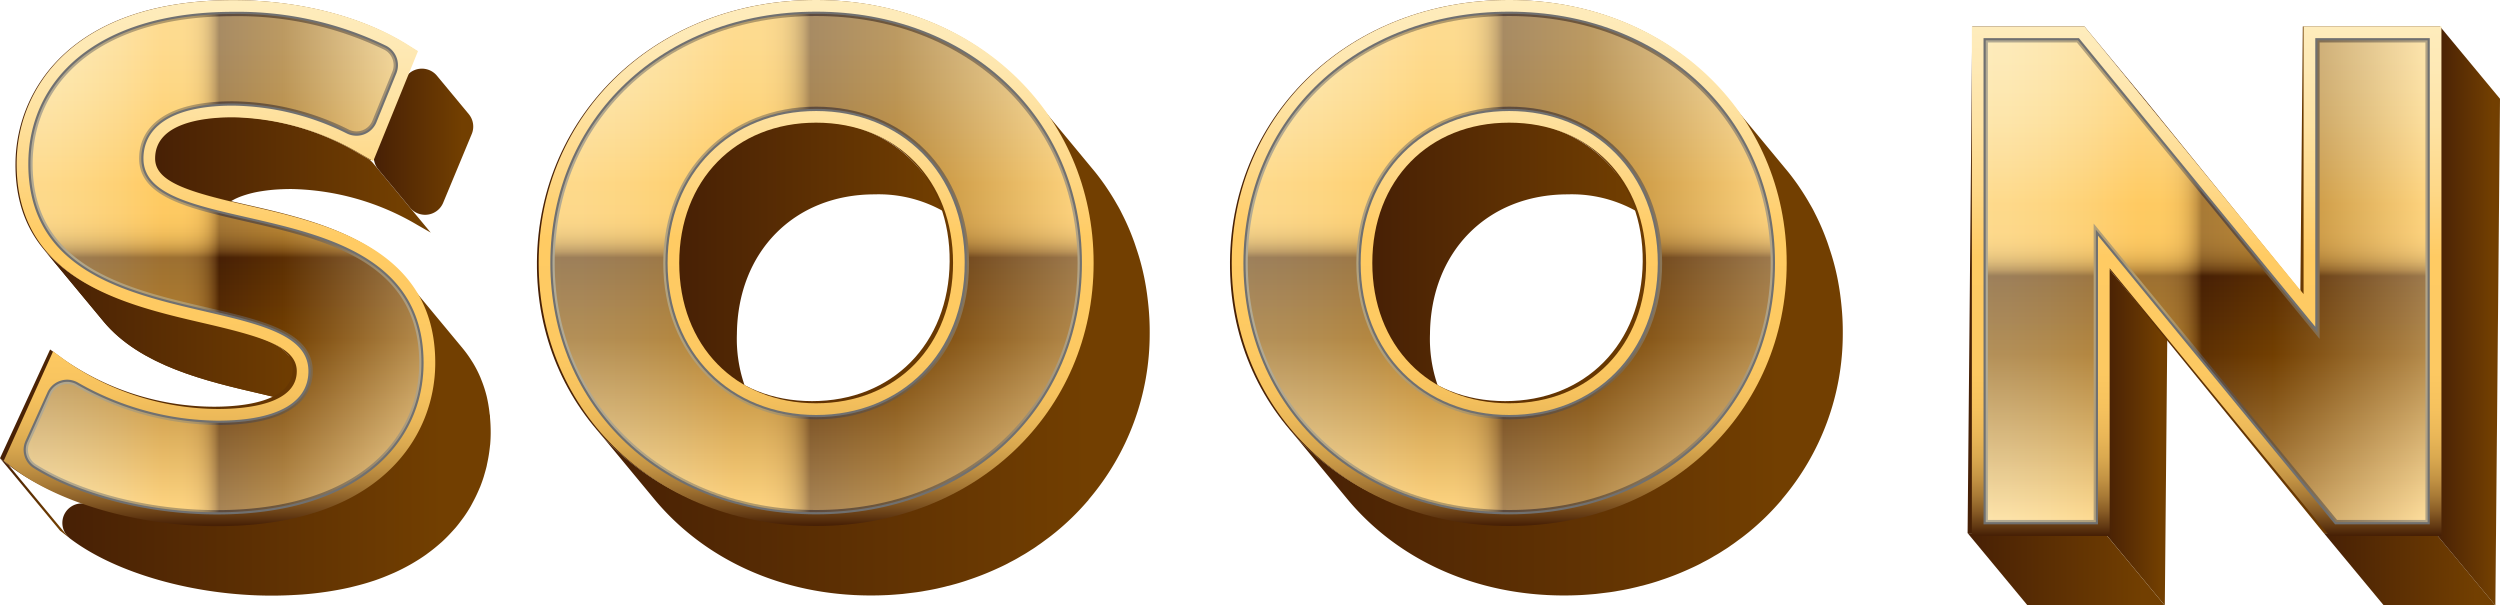 <svg xmlns="http://www.w3.org/2000/svg" xmlns:xlink="http://www.w3.org/1999/xlink" width="288.646" height="69.902" viewBox="0 0 288.646 69.902">
  <defs>
    <linearGradient id="linear-gradient" y1="0.5" x2="1" y2="0.5" gradientUnits="objectBoundingBox">
      <stop offset="0" stop-color="#472005"/>
      <stop offset="0.887" stop-color="#723f01"/>
    </linearGradient>
    <linearGradient id="linear-gradient-8" x1="0.5" y1="1" x2="0.5" gradientUnits="objectBoundingBox">
      <stop offset="0" stop-color="#472005"/>
      <stop offset="0.018" stop-color="#633a13"/>
      <stop offset="0.046" stop-color="#885c26"/>
      <stop offset="0.077" stop-color="#a87a36"/>
      <stop offset="0.111" stop-color="#c39344"/>
      <stop offset="0.15" stop-color="#d9a84f"/>
      <stop offset="0.196" stop-color="#eab758"/>
      <stop offset="0.252" stop-color="#f6c25e"/>
      <stop offset="0.33" stop-color="#fdc962"/>
      <stop offset="0.548" stop-color="#ffcb63"/>
      <stop offset="0.681" stop-color="#fed888"/>
      <stop offset="0.808" stop-color="#fee3a4"/>
      <stop offset="0.918" stop-color="#fee9b5"/>
      <stop offset="1" stop-color="#feecbc"/>
    </linearGradient>
    <linearGradient id="linear-gradient-9" x1="0.5" y1="1" x2="0.5" gradientUnits="objectBoundingBox">
      <stop offset="0" stop-color="#ffdf9e"/>
      <stop offset="0.349" stop-color="#723f01"/>
      <stop offset="0.511" stop-color="#472005"/>
      <stop offset="0.516" stop-color="#633a13"/>
      <stop offset="0.523" stop-color="#885c26"/>
      <stop offset="0.532" stop-color="#a87a36"/>
      <stop offset="0.541" stop-color="#c39344"/>
      <stop offset="0.552" stop-color="#d9a84f"/>
      <stop offset="0.564" stop-color="#eab758"/>
      <stop offset="0.58" stop-color="#f6c25e"/>
      <stop offset="0.601" stop-color="#fdc962"/>
      <stop offset="0.661" stop-color="#ffcb63"/>
      <stop offset="0.761" stop-color="#fed888"/>
      <stop offset="0.856" stop-color="#fee3a4"/>
      <stop offset="0.939" stop-color="#fee9b5"/>
      <stop offset="1" stop-color="#feecbc"/>
    </linearGradient>
    <linearGradient id="linear-gradient-10" y1="0.5" x2="1" y2="0.5" gradientUnits="objectBoundingBox">
      <stop offset="0" stop-color="#feecbc"/>
      <stop offset="0.061" stop-color="#fee9b5"/>
      <stop offset="0.144" stop-color="#fee3a4"/>
      <stop offset="0.239" stop-color="#fed888"/>
      <stop offset="0.339" stop-color="#ffcb63"/>
      <stop offset="0.399" stop-color="#fdc962"/>
      <stop offset="0.42" stop-color="#f6c25e"/>
      <stop offset="0.436" stop-color="#eab758"/>
      <stop offset="0.448" stop-color="#d9a84f"/>
      <stop offset="0.459" stop-color="#c39344"/>
      <stop offset="0.468" stop-color="#a87a36"/>
      <stop offset="0.477" stop-color="#885c26"/>
      <stop offset="0.484" stop-color="#633a13"/>
      <stop offset="0.489" stop-color="#472005"/>
      <stop offset="0.651" stop-color="#723f01"/>
      <stop offset="1" stop-color="#ffdf9e"/>
    </linearGradient>
    <linearGradient id="linear-gradient-13" x1="-0.002" y1="0.501" x2="1.002" y2="0.501" xlink:href="#linear-gradient"/>
    <linearGradient id="linear-gradient-20" x1="-0.004" y1="0.501" x2="1.001" y2="0.501" xlink:href="#linear-gradient"/>
    <clipPath id="clip-path">
      <path id="Path_9210" data-name="Path 9210" d="M-203.687,382.674l1.161,1.4a2.252,2.252,0,0,1-2.265,3.631c-.671-.165-1.377-.332-2.114-.506-6.1-1.415-13.743-3.192-18-8.319l-6.926-8.351c4.254,5.127,11.893,6.9,18,8.319C-208.667,380.054-205.066,381.01-203.687,382.674Z" transform="translate(231.826 -370.526)" fill="url(#linear-gradient)"/>
    </clipPath>
  </defs>
  <g id="Group_21816" data-name="Group 21816" transform="translate(234.987 -352.444)">
    <g id="Group_21794" data-name="Group 21794" transform="translate(-7.812 355.499)">
      <g id="Group_21793" data-name="Group 21793">
        <g id="Group_21792" data-name="Group 21792">
          <g id="Group_21791" data-name="Group 21791" style="isolation: isolate">
            <g id="Group_21785" data-name="Group 21785" transform="translate(13.487)">
              <path id="Path_9179" data-name="Path 9179" d="M-83.666,354.365l6.925,8.351,24.933,30.736-6.925-8.351Z" transform="translate(83.666 -354.365)" fill="url(#linear-gradient)"/>
            </g>
            <g id="Group_21786" data-name="Group 21786" transform="translate(15.845 27.76)">
              <path id="Path_9180" data-name="Path 9180" d="M-81.9,371.82l6.925,8.351-.282,30.735-6.925-8.351Z" transform="translate(82.183 -371.82)" fill="url(#linear-gradient)"/>
            </g>
            <g id="Group_21787" data-name="Group 21787" transform="translate(0 58.496)">
              <path id="Path_9181" data-name="Path 9181" d="M-76.3,391.145l6.925,8.351H-85.221l-6.925-8.351Z" transform="translate(92.146 -391.145)" fill="url(#linear-gradient)"/>
            </g>
            <g id="Group_21788" data-name="Group 21788" transform="translate(41.131 58.496)">
              <path id="Path_9182" data-name="Path 9182" d="M-53.4,391.145l6.925,8.351H-59.359l-6.925-8.351Z" transform="translate(66.284 -391.145)" fill="url(#linear-gradient)"/>
            </g>
            <g id="Group_21789" data-name="Group 21789" transform="translate(54.01)">
              <path id="Path_9183" data-name="Path 9183" d="M-57.65,354.365l6.925,8.351-.536,58.5-6.925-8.351Z" transform="translate(58.186 -354.365)" fill="url(#linear-gradient)"/>
            </g>
            <g id="Group_21790" data-name="Group 21790">
              <path id="Path_9184" data-name="Path 9184" d="M-37.6,354.365l-.536,58.5H-51.015l-25-30.736-.282,30.736H-92.146l.536-58.5h12.951L-53.726,385.1l.282-30.735Z" transform="translate(92.146 -354.365)" fill="url(#linear-gradient)"/>
            </g>
          </g>
        </g>
        <path id="Path_9185" data-name="Path 9185" d="M-50.545,413.191l-25.382-30.909v30.909H-91.836V354.366h13l25.3,30.9v-30.9H-37.62v58.825Z" transform="translate(92.329 -354.364)" fill="url(#linear-gradient-8)"/>
        <path id="Path_9186" data-name="Path 9186" d="M-39.811,355.371V411H-50.382l-27.735-33.775V411H-90.831V355.371h10.646l27.657,33.775V355.371Z" transform="translate(92.922 -353.771)" fill="url(#linear-gradient-9)"/>
        <path id="Path_9187" data-name="Path 9187" d="M-39.811,355.371V411H-50.382l-27.735-33.775V411H-90.831V355.371h10.646l27.657,33.775V355.371Z" transform="translate(92.922 -353.771)" fill="none" stroke="#707070" stroke-miterlimit="10" stroke-width="0.502"/>
      </g>
      <path id="Path_9188" data-name="Path 9188" d="M-39.811,355.371V411H-50.382l-27.735-33.775V411H-90.831V355.371h10.646l27.657,33.775V355.371Z" transform="translate(92.922 -353.771)" opacity="0.47" fill="url(#linear-gradient-10)" style="mix-blend-mode: soft-light;isolation: isolate"/>
    </g>
    <g id="Group_21800" data-name="Group 21800" transform="translate(-172.993 352.444)">
      <g id="Group_21799" data-name="Group 21799">
        <g id="Group_21798" data-name="Group 21798" transform="translate(0 0.002)">
          <g id="Group_21795" data-name="Group 21795" transform="translate(16.161 14.088)" style="isolation: isolate">
            <path id="Path_9189" data-name="Path 9189" d="M-157.922,366.61l6.926,8.351a15.219,15.219,0,0,0-12.033-5.307c-9.269,0-15.8,6.622-15.891,16.119a16.407,16.407,0,0,0,3.563,10.8l-6.926-8.351a16.415,16.415,0,0,1-3.561-10.8c.086-9.5,6.622-16.119,15.891-16.119A15.213,15.213,0,0,1-157.922,366.61Z" transform="translate(185.846 -361.303)" fill="url(#linear-gradient)"/>
          </g>
          <path id="Path_9190" data-name="Path 9190" d="M-127.723,386.877A29.492,29.492,0,0,1-134.77,406a1.162,1.162,0,0,1-.175.224,29.452,29.452,0,0,1-3.644,3.547c-.32.256-.655.528-.991.768s-.671.51-1.023.735a9.7,9.7,0,0,1-.83.558c-.367.24-.719.464-1.1.671q-.623.384-1.293.72c-.113.064-.208.111-.32.175-.433.224-.879.431-1.342.639a31.6,31.6,0,0,1-3.229,1.263c-.352.127-.735.239-1.1.352-.177.048-.336.1-.512.143-.239.064-.495.145-.751.192-.383.111-.783.191-1.182.288-.464.1-.943.191-1.422.27-.32.065-.655.113-.991.161-.512.064-1.039.127-1.567.191-.56.049-1.15.1-1.726.129h-.016c-.639.032-1.279.048-1.934.048-10.4,0-19.3-4.251-24.99-11.106l-6.92-8.356c5.689,6.855,14.589,11.1,24.992,11.1.655,0,1.295-.016,1.934-.048h.016c.574-.032,1.15-.08,1.71-.127.511-.048,1.023-.113,1.517-.192.367-.048.719-.1,1.07-.175a14.865,14.865,0,0,0,1.47-.272c.351-.08.689-.161,1.024-.24.286-.064.574-.143.846-.223.177-.049.336-.1.511-.145.369-.111.736-.224,1.1-.352a29.165,29.165,0,0,0,3.515-1.406c.351-.143.7-.32,1.054-.5.415-.207.816-.431,1.215-.654.367-.208.735-.417,1.086-.639a.59.59,0,0,0,.111-.081c.4-.239.784-.495,1.151-.751.767-.526,1.517-1.1,2.236-1.71.417-.336.816-.687,1.215-1.054a29.415,29.415,0,0,0,2.188-2.285,29.561,29.561,0,0,0,7.224-19.335,30.238,30.238,0,0,0-.161-3.419,26.916,26.916,0,0,0-.542-3.419q-.122-.623-.288-1.245c-.08-.32-.177-.623-.272-.927-.08-.288-.177-.576-.272-.864s-.192-.574-.3-.862a28.3,28.3,0,0,0-4.809-8.374l6.918,8.358c.3.352.592.719.864,1.086.208.272.4.544.592.814.479.7.942,1.423,1.358,2.158.207.352.415.719.59,1.086.065.127.129.256.192.383A26.829,26.829,0,0,1-129.61,376c.129.336.24.687.351,1.023a27.11,27.11,0,0,1,.864,3.147c.08.367.143.719.208,1.086.127.736.223,1.471.3,2.222A29.746,29.746,0,0,1-127.723,386.877Z" transform="translate(198.472 -348.324)" fill="url(#linear-gradient)"/>
          <g id="Group_21796" data-name="Group 21796" transform="translate(63.527 57.679)" style="isolation: isolate">
            <path id="Path_9191" data-name="Path 9191" d="M-155.872,388.728c-.064.065-.127.145-.191.208a1.162,1.162,0,0,0,.175-.224Z" transform="translate(156.063 -388.712)" fill="url(#linear-gradient-13)"/>
          </g>
          <g id="Group_21797" data-name="Group 21797">
            <path id="Path_9192" data-name="Path 9192" d="M-163.825,352.445c18.194,0,31.8,12.987,31.643,30.206s-14,30.192-32.2,30.192-31.786-12.986-31.627-30.192S-182.019,352.445-163.825,352.445Zm-.425,46.311c9.27,0,15.805-6.622,15.893-16.1s-6.328-16.119-15.6-16.119-15.805,6.622-15.891,16.119,6.327,16.1,15.6,16.1Z" transform="translate(196.007 -352.445)" fill="url(#linear-gradient)"/>
          </g>
        </g>
        <path id="Path_9193" data-name="Path 9193" d="M-163.846,413.175c-18.263,0-32.036-13.054-32.036-30.366s13.773-30.366,32.036-30.366,32.039,13.054,32.039,30.366S-145.581,413.175-163.846,413.175Zm0-46.569c-9.305,0-15.805,6.662-15.805,16.2s6.5,16.2,15.805,16.2,15.809-6.662,15.809-16.2S-154.539,366.607-163.846,366.607Z" transform="translate(196.081 -352.444)" fill="url(#linear-gradient-8)"/>
        <path id="Path_9194" data-name="Path 9194" d="M-194.877,382.217c0-16.531,12.874-28.769,30.437-28.769,17.485,0,30.44,12.159,30.44,28.769s-12.955,28.769-30.44,28.769C-182,410.986-194.877,398.746-194.877,382.217Zm47.843,0c0-10.57-7.47-17.8-17.405-17.8s-17.4,7.232-17.4,17.8,7.469,17.8,17.4,17.8S-147.034,392.785-147.034,382.217Z" transform="translate(196.674 -351.851)" fill="url(#linear-gradient-9)"/>
        <path id="Path_9195" data-name="Path 9195" d="M-194.877,382.217c0-16.531,12.874-28.769,30.437-28.769,17.485,0,30.44,12.159,30.44,28.769s-12.955,28.769-30.44,28.769C-182,410.986-194.877,398.746-194.877,382.217Zm47.843,0c0-10.57-7.47-17.8-17.405-17.8s-17.4,7.232-17.4,17.8,7.469,17.8,17.4,17.8S-147.034,392.785-147.034,382.217Z" transform="translate(196.674 -351.851)" fill="none" stroke="#707070" stroke-miterlimit="10" stroke-width="0.502"/>
      </g>
      <path id="Path_9196" data-name="Path 9196" d="M-194.877,382.217c0-16.531,12.874-28.769,30.437-28.769,17.485,0,30.44,12.159,30.44,28.769s-12.955,28.769-30.44,28.769C-182,410.986-194.877,398.746-194.877,382.217Zm47.843,0c0-10.57-7.47-17.8-17.405-17.8s-17.4,7.232-17.4,17.8,7.469,17.8,17.4,17.8S-147.034,392.785-147.034,382.217Z" transform="translate(196.674 -351.851)" opacity="0.47" fill="url(#linear-gradient-10)" style="mix-blend-mode: soft-light;isolation: isolate"/>
    </g>
    <g id="Group_21806" data-name="Group 21806" transform="translate(-92.973 352.444)">
      <g id="Group_21805" data-name="Group 21805">
        <g id="Group_21804" data-name="Group 21804" transform="translate(0 0.002)">
          <g id="Group_21801" data-name="Group 21801" transform="translate(16.161 14.088)" style="isolation: isolate">
            <path id="Path_9197" data-name="Path 9197" d="M-107.606,366.61l6.925,8.351a15.213,15.213,0,0,0-12.031-5.307c-9.269,0-15.805,6.622-15.891,16.119a16.414,16.414,0,0,0,3.561,10.8l-6.925-8.351a16.424,16.424,0,0,1-3.563-10.8c.087-9.5,6.624-16.119,15.893-16.119A15.217,15.217,0,0,1-107.606,366.61Z" transform="translate(135.532 -361.303)" fill="url(#linear-gradient)"/>
          </g>
          <path id="Path_9198" data-name="Path 9198" d="M-77.408,386.877A29.492,29.492,0,0,1-84.455,406a1.163,1.163,0,0,1-.175.224,29.452,29.452,0,0,1-3.644,3.547c-.32.256-.655.528-.991.768s-.671.51-1.023.735a9.478,9.478,0,0,1-.832.558c-.367.24-.719.464-1.1.671q-.623.384-1.295.72c-.111.064-.207.111-.32.175-.431.224-.878.431-1.342.639A31.578,31.578,0,0,1-98.4,415.3c-.351.127-.735.239-1.1.352-.177.048-.336.1-.512.143-.239.064-.495.145-.751.192-.383.111-.782.191-1.183.288-.463.1-.942.191-1.422.27-.32.065-.655.113-.991.161-.511.064-1.039.127-1.565.191-.56.049-1.151.1-1.726.129h-.016c-.639.032-1.279.048-1.934.048-10.4,0-19.3-4.251-24.992-11.106l-6.918-8.356c5.689,6.855,14.589,11.1,24.992,11.1.655,0,1.293-.016,1.932-.048h.016c.576-.032,1.151-.08,1.71-.127.512-.048,1.023-.113,1.519-.192.367-.048.719-.1,1.07-.175a14.864,14.864,0,0,0,1.47-.272c.351-.08.687-.161,1.023-.24.288-.064.576-.143.848-.223.175-.049.336-.1.511-.145.367-.111.735-.224,1.1-.352a29.165,29.165,0,0,0,3.515-1.406c.351-.143.7-.32,1.054-.5.415-.207.814-.431,1.215-.654.367-.208.735-.417,1.086-.639a.59.59,0,0,0,.111-.081c.4-.239.782-.495,1.15-.751a28.025,28.025,0,0,0,2.238-1.71c.415-.336.814-.687,1.215-1.054a29.415,29.415,0,0,0,2.188-2.285,29.56,29.56,0,0,0,7.222-19.335,30.241,30.241,0,0,0-.159-3.419,26.635,26.635,0,0,0-.544-3.419q-.119-.623-.288-1.245c-.08-.32-.175-.623-.27-.927-.081-.288-.177-.576-.272-.864s-.192-.574-.3-.862a28.3,28.3,0,0,0-4.809-8.374l6.918,8.358c.3.352.592.719.864,1.086.207.272.4.544.592.814.479.7.942,1.423,1.357,2.158.208.352.417.719.592,1.086l.192.383A26.829,26.829,0,0,1-79.295,376c.129.336.24.687.351,1.023a27.1,27.1,0,0,1,.864,3.147c.08.367.143.719.207,1.086.129.736.224,1.471.3,2.222A29.75,29.75,0,0,1-77.408,386.877Z" transform="translate(148.159 -348.324)" fill="url(#linear-gradient)"/>
          <g id="Group_21802" data-name="Group 21802" transform="translate(63.528 57.679)" style="isolation: isolate">
            <path id="Path_9199" data-name="Path 9199" d="M-105.557,388.728c-.064.065-.127.145-.191.208a1.163,1.163,0,0,0,.175-.224Z" transform="translate(105.748 -388.712)" fill="url(#linear-gradient-20)"/>
          </g>
          <g id="Group_21803" data-name="Group 21803">
            <path id="Path_9200" data-name="Path 9200" d="M-113.51,352.445c18.194,0,31.8,12.987,31.643,30.206s-14,30.192-32.2,30.192-31.786-12.986-31.628-30.192S-131.7,352.445-113.51,352.445Zm-.425,46.311c9.269,0,15.805-6.622,15.893-16.1s-6.328-16.119-15.6-16.119-15.805,6.622-15.893,16.119,6.328,16.1,15.6,16.1Z" transform="translate(145.693 -352.445)" fill="url(#linear-gradient)"/>
          </g>
        </g>
        <path id="Path_9201" data-name="Path 9201" d="M-113.531,413.175c-18.263,0-32.036-13.054-32.036-30.366s13.773-30.366,32.036-30.366S-81.493,365.5-81.493,382.81-95.267,413.175-113.531,413.175Zm0-46.569c-9.305,0-15.805,6.662-15.805,16.2s6.5,16.2,15.805,16.2,15.809-6.662,15.809-16.2S-104.224,366.607-113.531,366.607Z" transform="translate(145.767 -352.444)" fill="url(#linear-gradient-8)"/>
        <path id="Path_9202" data-name="Path 9202" d="M-144.562,382.217c0-16.531,12.874-28.769,30.437-28.769,17.485,0,30.44,12.159,30.44,28.769s-12.955,28.769-30.44,28.769C-131.688,410.986-144.562,398.746-144.562,382.217Zm47.843,0c0-10.57-7.47-17.8-17.405-17.8s-17.4,7.232-17.4,17.8,7.47,17.8,17.4,17.8S-96.719,392.785-96.719,382.217Z" transform="translate(146.361 -351.851)" fill="url(#linear-gradient-9)"/>
        <path id="Path_9203" data-name="Path 9203" d="M-144.562,382.217c0-16.531,12.874-28.769,30.437-28.769,17.485,0,30.44,12.159,30.44,28.769s-12.955,28.769-30.44,28.769C-131.688,410.986-144.562,398.746-144.562,382.217Zm47.843,0c0-10.57-7.47-17.8-17.405-17.8s-17.4,7.232-17.4,17.8,7.47,17.8,17.4,17.8S-96.719,392.785-96.719,382.217Z" transform="translate(146.361 -351.851)" fill="none" stroke="#707070" stroke-miterlimit="10" stroke-width="0.502"/>
      </g>
      <path id="Path_9204" data-name="Path 9204" d="M-144.562,382.217c0-16.531,12.874-28.769,30.437-28.769,17.485,0,30.44,12.159,30.44,28.769s-12.955,28.769-30.44,28.769C-131.688,410.986-144.562,398.746-144.562,382.217Zm47.843,0c0-10.57-7.47-17.8-17.405-17.8s-17.4,7.232-17.4,17.8,7.47,17.8,17.4,17.8S-96.719,392.785-96.719,382.217Z" transform="translate(146.361 -351.851)" opacity="0.47" fill="url(#linear-gradient-10)" style="mix-blend-mode: soft-light;isolation: isolate"/>
    </g>
    <g id="Group_21815" data-name="Group 21815" transform="translate(-234.987 352.461)">
      <g id="Group_21814" data-name="Group 21814">
        <g id="Group_21807" data-name="Group 21807" transform="translate(0 52.892)">
          <path id="Path_9205" data-name="Path 9205" d="M-234.006,386.484l6.925,8.351-.981-.772-6.925-8.351Z" transform="translate(234.987 -385.712)" fill="url(#linear-gradient)"/>
        </g>
        <g id="Group_21813" data-name="Group 21813" transform="translate(0 0.003)">
          <path id="Path_9206" data-name="Path 9206" d="M-198.5,366.266a2.243,2.243,0,0,0-.612-.515l-1.215-.7a29.636,29.636,0,0,0-14.532-4.133c-.28,0-.577.006-.884.016l-.227.01c-.318.014-.643.032-.975.06l-.067.006q-.465.043-.938.11c-.083.011-.164.022-.247.035-.337.051-.673.111-1.005.186-.037.008-.073.019-.11.027-.3.07-.59.151-.876.243-.075.022-.15.046-.223.072a8.3,8.3,0,0,0-.9.363c-.043.021-.081.045-.124.065a6.018,6.018,0,0,0-.7.417c-.057.04-.114.078-.169.118a4.383,4.383,0,0,0-.644.59c-.011.013-.027.022-.038.035-.056.065-.1.14-.148.208-.064.086-.132.17-.188.261-.011.019-.027.033-.037.053a3.423,3.423,0,0,0-.232.472h0l0,.01a3.831,3.831,0,0,0-.153.485c-.006.03-.008.062-.014.092-.014.073-.024.151-.035.227s-.035.177-.041.27-.013.2-.014.3,0,.2.014.293a2.284,2.284,0,0,0,.1.391,2.3,2.3,0,0,0,.065.254,2.623,2.623,0,0,0,.421.717l6.925,8.351a2.661,2.661,0,0,1-.421-.717c-.032-.081-.041-.17-.065-.254a2.416,2.416,0,0,1-.115-.684,4.14,4.14,0,0,1,.054-.574c.013-.076.021-.154.037-.227a3.468,3.468,0,0,1,.167-.577l0-.01a3.332,3.332,0,0,1,.269-.525c.056-.091.122-.175.186-.261s.119-.165.186-.243a4.475,4.475,0,0,1,.644-.59c.054-.04.113-.078.169-.118a6.165,6.165,0,0,1,.7-.417c.041-.021.081-.045.124-.065a8.022,8.022,0,0,1,.9-.363c.072-.025.146-.049.221-.072.286-.092.577-.173.876-.243.037-.008.073-.019.111-.027.332-.075.67-.135,1.007-.186.08-.013.161-.024.24-.035.316-.045.631-.081.942-.11l.067-.006c.332-.029.658-.048.975-.06l.229-.01c.305-.01.6-.016.883-.016A29.632,29.632,0,0,1-193.4,373.4l1.568.9Z" transform="translate(241.566 -347.461)" fill="url(#linear-gradient)"/>
          <g id="Group_21808" data-name="Group 21808" transform="translate(43.156 7.908)">
            <path id="Path_9207" data-name="Path 9207" d="M-200.559,358.245l3.672,4.429a2.254,2.254,0,0,1,.347,2.3l-3.3,7.938a2.256,2.256,0,0,1-3.819.574l-3.672-4.428a2.258,2.258,0,0,1-.347-2.306l3.3-7.938A2.256,2.256,0,0,1-200.559,358.245Z" transform="translate(207.852 -357.429)" fill="url(#linear-gradient)"/>
          </g>
          <g id="Group_21811" data-name="Group 21811" transform="translate(5.027 28.737)" style="isolation: isolate">
            <path id="Path_9208" data-name="Path 9208" d="M-203.687,382.674l1.161,1.4a2.252,2.252,0,0,1-2.265,3.631c-.671-.165-1.377-.332-2.114-.506-6.1-1.415-13.743-3.192-18-8.319l-6.926-8.351c4.254,5.127,11.893,6.9,18,8.319C-208.667,380.054-205.066,381.01-203.687,382.674Z" transform="translate(231.826 -370.526)" fill="url(#linear-gradient)"/>
            <g id="Group_21810" data-name="Group 21810" clip-path="url(#clip-path)">
              <g id="Group_21809" data-name="Group 21809" style="isolation: isolate">
                <path id="Path_9209" data-name="Path 9209" d="M-203.687,382.674l6.925,8.351c-1.379-1.664-4.978-2.619-10.142-3.828-6.1-1.415-13.743-3.192-18-8.319l-6.926-8.351c4.254,5.127,11.893,6.9,18,8.319,5.162,1.209,8.763,2.165,10.142,3.828" transform="translate(231.826 -370.526)" fill="url(#linear-gradient)"/>
              </g>
            </g>
          </g>
          <path id="Path_9211" data-name="Path 9211" d="M-181.143,392.562c.019-.153.04-.307.054-.46.008-.073.021-.148.027-.221.035-.42.054-.838.057-1.252.006-.644-.027-1.253-.079-1.848,0-.067,0-.141-.008-.208-.008-.083-.03-.153-.04-.235a16.347,16.347,0,0,0-.345-2.029l-.013-.043a14.011,14.011,0,0,0-.588-1.8c-.043-.107-.081-.216-.127-.321a13.117,13.117,0,0,0-.794-1.565c-.057-.1-.119-.191-.18-.286a13.445,13.445,0,0,0-1.021-1.431l-6.925-8.351a13.679,13.679,0,0,1,1.021,1.431c.059.1.121.189.18.286a13.108,13.108,0,0,1,.794,1.565c.045.1.084.215.127.321a13.906,13.906,0,0,1,.588,1.8l.013.045a16.113,16.113,0,0,1,.344,2.029c.017.148.037.293.049.444.052.595.086,1.2.08,1.848,0,.487-.037.98-.084,1.473-.014.153-.037.305-.054.458q-.067.534-.167,1.07c-.03.164-.06.328-.1.491-.1.448-.21.9-.345,1.342-.013.041-.021.081-.033.122-.153.487-.336.969-.536,1.449-.054.134-.115.264-.173.4q-.255.57-.555,1.128c-.062.116-.119.232-.184.347-.278.487-.577.969-.911,1.439-.017.025-.04.049-.059.075q-.484.675-1.053,1.322c-.064.073-.132.146-.2.219-.388.428-.8.848-1.244,1.252l-.1.084q-.661.587-1.406,1.134c-.064.048-.126.1-.191.145-.5.361-1.04.7-1.6,1.032-.1.062-.212.124-.32.185-.566.32-1.163.623-1.789.906-.1.048-.213.092-.32.138-.663.289-1.35.563-2.08.808-.029.01-.059.018-.086.026-.72.24-1.479.452-2.265.644-.111.027-.221.057-.334.084-.781.181-1.6.336-2.444.469-.161.025-.32.049-.482.072-.857.124-1.745.223-2.669.293-.145.011-.3.017-.444.027-.981.064-1.99.1-3.049.1a48.094,48.094,0,0,1-14.337-2.193,2.25,2.25,0,0,0-2.394,3.591h0a2.362,2.362,0,0,0,.4.386c5.283,3.994,14.369,6.567,23.257,6.567,1.058,0,2.066-.041,3.049-.1.146-.01.3-.016.442-.027.926-.07,1.811-.169,2.669-.293q.243-.033.482-.072c.846-.134,1.664-.288,2.444-.469.115-.027.223-.057.334-.084.786-.192,1.544-.4,2.265-.644.029-.008.059-.016.086-.025.73-.245,1.417-.518,2.079-.806.108-.048.218-.092.323-.14.627-.283,1.221-.587,1.789-.907.108-.06.213-.122.318-.183.561-.331,1.1-.673,1.6-1.034.065-.048.126-.1.189-.143.5-.366.965-.743,1.406-1.136.032-.029.067-.056.1-.084.445-.4.856-.824,1.244-1.252.067-.073.135-.146.2-.219s.116-.126.172-.189c.315-.369.6-.749.881-1.132.017-.025.04-.049.057-.075.3-.417.571-.841.821-1.272.033-.054.059-.111.091-.167.065-.114.122-.232.186-.348.2-.371.385-.746.553-1.124.059-.132.119-.264.175-.4.035-.084.078-.169.111-.253.157-.4.3-.8.423-1.2.013-.041.021-.081.033-.122.1-.339.2-.681.282-1.021.027-.107.041-.213.064-.321.037-.164.068-.328.1-.493C-181.242,393.273-181.188,392.918-181.143,392.562Z" transform="translate(237.659 -340.616)" fill="url(#linear-gradient)"/>
          <g id="Group_21812" data-name="Group 21812">
            <path id="Path_9212" data-name="Path 9212" d="M-208.085,352.457c7.578,0,14.883,1.874,20.039,5.148l1.124.7-5.258,12.642-1.568-.9a29.636,29.636,0,0,0-14.532-4.133c-3.338,0-8.946.615-8.984,4.735-.024,2.759,4.033,3.89,10.738,5.42,9.021,2.06,21.388,4.891,21.267,18.05-.08,8.637-6.747,18.735-25.272,18.735-9.011,0-18.228-2.645-23.476-6.735l-.981-.773,5.787-12.558,1.567,1.145a30.626,30.626,0,0,0,17.3,5.463c3.4,0,9.1-.558,9.137-4.334.025-2.831-4.046-3.976-10.765-5.549-9.006-2.088-21.358-4.962-21.237-18.236C-233.12,362.6-226.494,352.457-208.085,352.457Z" transform="translate(234.987 -352.457)" fill="url(#linear-gradient)"/>
          </g>
        </g>
        <path id="Path_9213" data-name="Path 9213" d="M-210.091,413.188c-9.043,0-18.317-2.659-23.627-6.775l-1-.77,5.7-12.636,1.589,1.159a31,31,0,0,0,17.415,5.493c3.41,0,9.131-.566,9.131-4.361,0-2.848-4.1-4.006-10.858-5.576-9.068-2.107-21.486-4.992-21.486-18.347,0-8.728,6.559-18.921,25.044-18.921,7.6,0,14.947,1.886,20.162,5.174l1.134.713-5.166,12.7-1.586-.9a29.869,29.869,0,0,0-14.627-4.159c-3.351,0-8.971.617-8.971,4.758,0,2.777,4.092,3.912,10.831,5.453,9.08,2.077,21.512,4.921,21.512,18.148C-184.895,403.036-191.493,413.188-210.091,413.188Z" transform="translate(235.148 -352.455)" fill="url(#linear-gradient-8)"/>
        <path id="Path_9214" data-name="Path 9214" d="M-232.912,402.842l2.519-5.587a2.252,2.252,0,0,1,3.209-1,33.3,33.3,0,0,0,16.225,4.41c7.631,0,10.727-2.543,10.727-5.961,0-10.411-32.342-3.257-32.342-23.921,0-9.456,7.631-17.323,23.444-17.323a38.937,38.937,0,0,1,17.506,3.893,2.268,2.268,0,0,1,1.061,2.868l-2.295,5.643a2.241,2.241,0,0,1-3.046,1.183,30.564,30.564,0,0,0-13.307-3.256c-7.628,0-10.568,2.86-10.568,6.357,0,10.252,32.342,3.178,32.342,23.6,0,9.3-7.709,17.245-23.6,17.245-7.93,0-15.925-2.118-21.038-5.32A2.25,2.25,0,0,1-232.912,402.842Z" transform="translate(236.093 -351.862)" fill="url(#linear-gradient-9)"/>
        <path id="Path_9215" data-name="Path 9215" d="M-232.912,402.842l2.519-5.587a2.252,2.252,0,0,1,3.209-1,33.3,33.3,0,0,0,16.225,4.41c7.631,0,10.727-2.543,10.727-5.961,0-10.411-32.342-3.257-32.342-23.921,0-9.456,7.631-17.323,23.444-17.323a38.937,38.937,0,0,1,17.506,3.893,2.268,2.268,0,0,1,1.061,2.868l-2.295,5.643a2.241,2.241,0,0,1-3.046,1.183,30.564,30.564,0,0,0-13.307-3.256c-7.628,0-10.568,2.86-10.568,6.357,0,10.252,32.342,3.178,32.342,23.6,0,9.3-7.709,17.245-23.6,17.245-7.93,0-15.925-2.118-21.038-5.32A2.25,2.25,0,0,1-232.912,402.842Z" transform="translate(236.093 -351.862)" fill="none" stroke="#707070" stroke-miterlimit="10" stroke-width="0.502"/>
      </g>
      <path id="Path_9216" data-name="Path 9216" d="M-232.912,402.842l2.519-5.587a2.252,2.252,0,0,1,3.209-1,33.3,33.3,0,0,0,16.225,4.41c7.631,0,10.727-2.543,10.727-5.961,0-10.411-32.342-3.257-32.342-23.921,0-9.456,7.631-17.323,23.444-17.323a38.937,38.937,0,0,1,17.506,3.893,2.268,2.268,0,0,1,1.061,2.868l-2.295,5.643a2.241,2.241,0,0,1-3.046,1.183,30.564,30.564,0,0,0-13.307-3.256c-7.628,0-10.568,2.86-10.568,6.357,0,10.252,32.342,3.178,32.342,23.6,0,9.3-7.709,17.245-23.6,17.245-7.93,0-15.925-2.118-21.038-5.32A2.25,2.25,0,0,1-232.912,402.842Z" transform="translate(236.093 -351.862)" opacity="0.47" fill="url(#linear-gradient-10)" style="mix-blend-mode: soft-light;isolation: isolate"/>
    </g>
  </g>
</svg>

